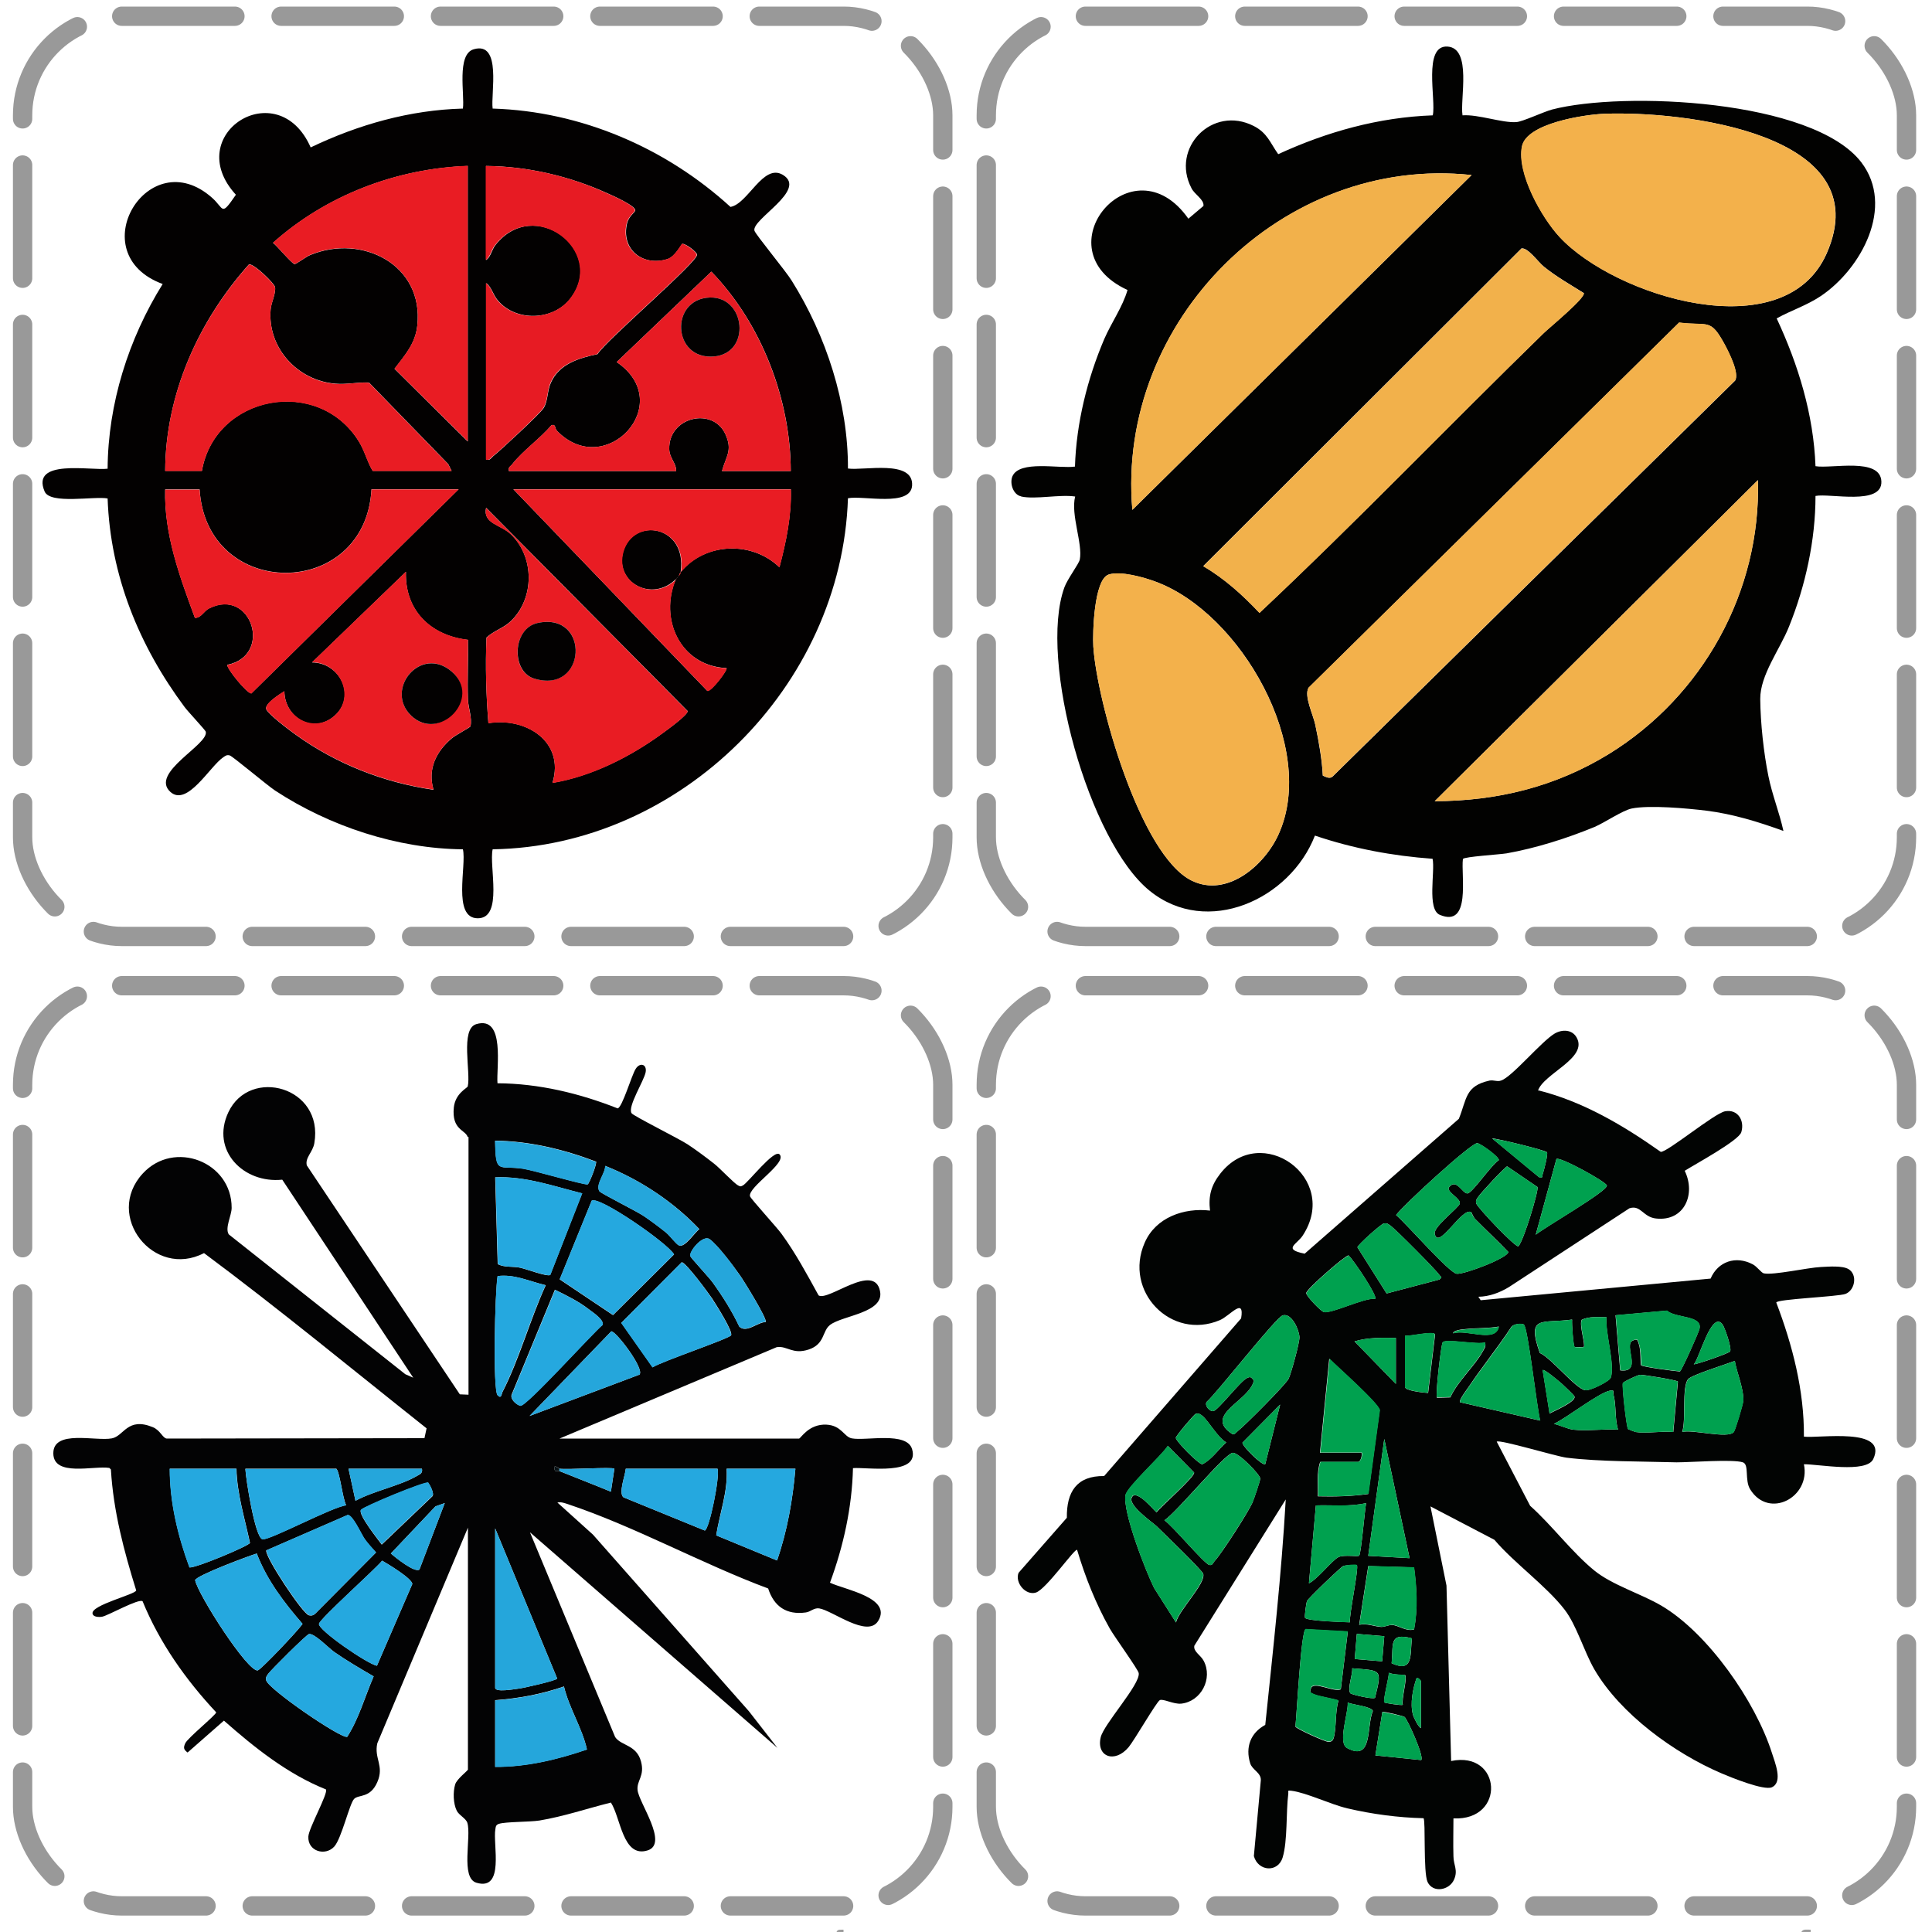 <?xml version="1.0" encoding="UTF-8"?>
<svg id="Layer_1" xmlns="http://www.w3.org/2000/svg" version="1.1" viewBox="0 0 100 100">
  <!-- Generator: Adobe Illustrator 29.5.0, SVG Export Plug-In . SVG Version: 2.1.0 Build 137)  -->
  <path d="M93.72,99.88v.12h-.48c.08-.18.32-.11.48-.12ZM43.66,99.88v.12h-.36c.05-.16.23-.11.36-.12Z" style="fill: #9c9c9c;"/>
  <path d="M52.85,25.69c-.4-.08-.6-.66-.45-1.03.36-.86,2.45-.39,3.24-.51.07-2.25.64-4.55,1.52-6.61.37-.85.95-1.66,1.2-2.53-4.55-2.09.25-7.82,3.15-3.69l.78-.66c.05-.33-.46-.59-.62-.92-1.09-2.08,1.08-4.31,3.22-3.22.71.36.85.87,1.27,1.46,2.52-1.16,5.2-1.91,8-2.01.18-.8-.52-3.64.76-3.56s.64,2.73.78,3.56c.81-.06,2.05.4,2.78.35.33-.02,1.38-.52,1.85-.65,3.68-.96,13.5-.53,16.01,2.73,1.75,2.29,0,5.51-2.09,6.92-.75.5-1.51.73-2.29,1.16,1.12,2.4,1.91,4.98,2.01,7.65.84.14,3.36-.47,3.41.79s-2.67.6-3.41.75c0,2.29-.52,4.65-1.37,6.76-.47,1.18-1.5,2.51-1.49,3.75s.18,2.8.42,3.98c.19.96.57,1.89.78,2.85-1.29-.47-2.62-.88-3.99-1.05-.98-.12-2.95-.3-3.87-.11-.47.1-1.38.72-1.91.95-1.43.59-3.04,1.1-4.56,1.37-.37.06-2.19.17-2.26.29-.11.85.44,3.58-1.2,2.89-.67-.29-.23-2.25-.37-2.9-2.08-.15-4.11-.53-6.09-1.2-1.28,3.3-5.57,5.27-8.55,2.86-3.15-2.54-5.77-11.95-4.42-15.7.15-.43.76-1.23.8-1.45.16-.82-.48-2.32-.24-3.26-.8-.12-2.05.16-2.79,0h0ZM83.02,5.89c-.98.04-4,.48-4.24,1.69-.27,1.39,1.02,3.69,1.95,4.69,2.86,3.08,11.61,5.8,13.81.87,2.79-6.27-7.53-7.41-11.51-7.25h0ZM76.17,9.06c-9.77-1.05-18.4,7.55-17.56,17.33,0,0,17.56-17.33,17.56-17.33ZM78.74,12.87l-16.46,16.43c1.1.65,2.04,1.5,2.91,2.42,5.01-4.71,9.78-9.68,14.71-14.48.28-.28,2.14-1.8,2.08-2.07-.7-.44-1.43-.85-2.07-1.37-.29-.23-.84-1.02-1.17-.94h0ZM68.47,40.15c.18.07.36.19.52.03l20.82-20.48c.22-.38-.31-1.43-.53-1.85-.76-1.41-.83-.96-2.37-1.15l-19.18,18.9c-.25.42.24,1.39.35,1.92.18.87.34,1.75.39,2.64h0ZM74.26,41.47c3.24-.01,6.24-.75,9.01-2.44,4.87-3,7.88-8.42,7.72-14.18l-16.73,16.62ZM57.38,29.74c-.76.26-.83,3.03-.79,3.72.18,2.83,2.42,10.81,5.09,12.12,1.83.9,3.78-.79,4.5-2.4,2.03-4.49-1.97-11.45-6.36-13.07-.61-.23-1.84-.57-2.44-.37h0Z" style="fill: #020201;"/>
  <path d="M35.24,29.6c-.08.1-.08.17-.12.24-.02.04-.1.07-.12.12-1.25,1.25-3.18.19-2.75-1.39.51-1.84,3.33-1.39,2.98,1.03Z" style="fill: #030101;"/>
  <path d="M25.51,5.62c4.56.14,8.95,2.03,12.3,5.09.91-.16,1.69-2.27,2.71-1.66,1.3.78-1.63,2.3-1.47,2.89.05.19,1.64,2.11,1.93,2.59,1.79,2.86,2.92,6.34,2.91,9.72.81.12,3.4-.48,3.32.88-.07,1.13-2.55.5-3.32.66-.32,9.72-8.65,18.02-18.39,18.17-.2.86.56,3.57-.77,3.57s-.57-2.72-.77-3.57c-3.38-.03-6.9-1.19-9.72-3.04-.41-.27-2.2-1.78-2.35-1.82-.16-.04-.22.02-.34.1-.69.47-1.86,2.57-2.73,1.79-1.09-.99,2-2.45,1.83-3.12-.02-.08-.94-1.06-1.1-1.28-2.35-3.16-3.84-6.8-3.98-10.79-.69-.13-2.97.32-3.26-.36-.73-1.71,2.39-1.07,3.26-1.18.02-3.36,1.08-6.72,2.85-9.56-4.26-1.57-.74-7.4,2.56-4.46.64.57.44.99,1.23-.16-2.86-3.12,2.17-6.32,3.87-2.45,2.46-1.18,5.14-1.94,7.88-2.01.1-.72-.34-2.81.56-3.07,1.47-.43.87,2.33.98,3.07,0,0,0,0,0,0ZM24.21,8.59c-3.69.13-7.33,1.52-10.08,3.98.21.15.98,1.09,1.12,1.1.09,0,.6-.39.81-.47,2.69-1.11,5.88.51,5.54,3.65-.1.94-.64,1.53-1.18,2.24l3.79,3.76v-14.25s0,0,0,0ZM25.16,8.59v4.87c.24-.15.28-.51.48-.77,2.01-2.56,5.75.27,3.91,2.73-.89,1.19-2.85,1.25-3.79.12-.25-.3-.31-.67-.59-.89v9.14c.21.05.24-.08.36-.18.36-.28,2.44-2.21,2.61-2.49.23-.38.18-.88.37-1.3.43-.99,1.47-1.29,2.42-1.49.48-.75,5.21-4.79,5.15-5.15-.02-.15-.58-.57-.76-.56-.05,0-.36.66-.77.79-1.29.4-2.42-.51-2.09-1.86.08-.34.4-.56.42-.65.05-.24-1.2-.79-1.45-.9-1.94-.88-4.11-1.39-6.25-1.41h0s0,0,0,0ZM23.38,24.38l-.18-.36-4.1-4.22c-.57-.03-1.12.11-1.72.06-1.97-.15-3.55-1.85-3.37-3.86.03-.35.3-.88.22-1.16-.04-.17-1.05-1.18-1.34-1.16-2.62,2.93-4.32,6.71-4.34,10.69h1.9c.68-3.92,6.01-4.93,8.12-1.53.32.51.42,1.03.72,1.53h4.09ZM40.93,24.38c-.01-3.73-1.52-7.64-4.11-10.32l-4.9,4.68c3.14,2.14-.58,6.15-3.09,3.56-.13-.14-.05-.37-.29-.29-.57.68-1.49,1.33-2.02,2.01-.09.12-.23.15-.18.36h8.66c0-.43-.35-.67-.36-1.13-.05-1.67,2.26-2.21,2.91-.77.38.84.03,1.13-.18,1.9h3.56ZM10.33,25.33h-1.78c-.06,2.32.75,4.51,1.54,6.65.34,0,.45-.36.75-.5,2.18-1.08,3.3,2.46.92,2.93,0,.23,1.02,1.48,1.25,1.48l10.73-10.57h-4.51c-.32,5.76-8.55,5.78-8.9,0h0ZM35.24,29.6c1.26-1.53,3.69-1.61,5.1-.24.35-1.31.63-2.67.59-4.04h-14.36l10.04,10.44c.21.04,1.08-1.11.99-1.18-2.38-.11-3.51-2.53-2.61-4.63.04-.04.09-.07.12-.12.05-.09.09-.07.12-.24h0ZM28.6,40.52c2.02-.34,4.04-1.36,5.68-2.56.22-.16,1.35-.97,1.31-1.16l-10.43-10.52c-.18.83.77.87,1.29,1.38,1.22,1.18,1.22,3.3,0,4.48-.38.37-.9.51-1.27.86-.06,1.48-.02,2.96.1,4.43,1.94-.32,3.96.95,3.32,3.08h0ZM21.01,29.6l-4.86,4.69c1.44,0,2.3,1.73,1.19,2.74s-2.61.12-2.62-1.25c-.25.16-.95.59-.95.89,0,.22,1.24,1.15,1.51,1.34,2.1,1.52,4.58,2.5,7.16,2.87-.32-1.06.13-1.98.95-2.67.19-.16.94-.56.96-.61.1-.43-.11-.97-.13-1.4-.03-1.02.02-2.06,0-3.08-1.92-.22-3.27-1.51-3.21-3.51h0Z" style="fill: #030101;"/>
  <path d="M79.6,56.43c2.33.58,4.42,1.82,6.36,3.19.33.03,2.78-2,3.33-2.1.66-.12,1.02.48.84,1.08-.13.44-2.43,1.68-2.93,2,.59,1.21-.02,2.63-1.48,2.47-.68-.07-.79-.72-1.38-.53l-6.24,4.08c-.48.29-1.01.49-1.58.5l.12.18,11.9-1.12c.38-.89,1.31-1.2,2.18-.74.22.11.45.45.58.47.52.1,2.27-.3,2.95-.33.4-.02,1.11-.08,1.43.11.47.28.34,1.08-.15,1.28-.39.15-3.59.27-3.59.45.84,2.21,1.45,4.56,1.43,6.94.77.1,4.37-.51,3.59,1.16-.35.75-2.84.26-3.59.27.36,1.71-1.81,2.86-2.78,1.3-.3-.48-.04-1.29-.38-1.4-.51-.17-2.68,0-3.43,0-1.75-.05-3.99-.03-5.69-.24-.52-.06-3.48-.96-3.62-.83l1.73,3.32c1.12,1,2.16,2.4,3.31,3.34.94.77,2.42,1.2,3.5,1.84,2.4,1.42,4.85,4.94,5.7,7.6.16.51.59,1.52,0,1.79-.41.18-2.11-.51-2.6-.72-2.44-1.04-5.25-3.08-6.59-5.39-.54-.94-.92-2.29-1.54-3.09-.95-1.23-2.6-2.4-3.63-3.61l-3.31-1.73.83,4.1.24,9.08c2.62-.55,2.85,3.1.12,2.97,0,.65-.02,1.31,0,1.96,0,.45.25.72.03,1.21-.24.55-1.09.71-1.37.12-.23-.5-.09-3.18-.21-3.3-1.31-.03-2.66-.21-3.94-.51-.89-.21-2.11-.81-2.89-.91-.24-.03-.15,0-.17.17-.12.94-.03,2.42-.29,3.28-.24.8-1.27.73-1.49-.07l.36-3.92c.02-.4-.44-.53-.55-.88-.26-.84.02-1.58.78-1.99.4-3.87.84-7.78,1.06-11.67l-4.73,7.57c-.07.3.33.49.48.78.49.92-.13,2.11-1.16,2.22-.4.04-.94-.27-1.11-.18s-1.3,2.05-1.61,2.43c-.72.86-1.68.5-1.45-.5.15-.68,2.06-2.75,1.97-3.33-.03-.19-1.27-1.9-1.5-2.31-.72-1.28-1.27-2.66-1.69-4.07-.12-.09-1.6,2.04-2.13,2.21s-1.1-.51-.9-1.02l2.5-2.85c-.02-1.34.51-2.18,1.93-2.16l7.09-8.16c.19-1.14-.58-.13-1.1.09-2.52,1.07-5-1.49-3.89-4.01.57-1.31,2.04-1.82,3.38-1.66-.09-.76.06-1.31.53-1.91,2.1-2.7,6.22.21,4.27,3.2-.3.46-1.06.71.1.94l7.98-6.98c.42-1.04.32-1.7,1.59-1.98.21-.04.4.07.59,0,.56-.17,2.1-2.04,2.79-2.44.39-.22.89-.2,1.12.2.63,1.08-1.73,1.88-2,2.78h.02,0ZM80.07,59.64c-.1-.11-2.48-.69-2.84-.72l2.43,2.01c.25.04.14-.03.19-.16.06-.17.29-1.06.22-1.14h0ZM76.15,62.74c-.48-.28-1.72,2.03-1.89,1.11-.06-.37,1.26-1.34,1.3-1.56.04-.26-.64-.56-.58-.81.4-.56.72.34.99.29.25-.04,1.25-1.51,1.61-1.72.03-.16-.95-.87-1.12-.88-.33,0-3.79,3.17-4.2,3.72.49.4,2.75,3,3.14,3.04s2.66-.82,2.67-1.13c-.56-.59-1.16-1.14-1.73-1.72-.09-.1-.17-.33-.19-.34h0ZM79.49,63.91c.4-.35,3.75-2.27,3.68-2.55-.05-.2-2.44-1.51-2.61-1.37l-1.07,3.92h0ZM79.58,61.44l-1.57-1.07c-.11.02-1.39,1.4-1.5,1.58-.08.12-.14.17-.1.34.05.2,2,2.26,2.18,2.22.28-.29,1.07-2.93.99-3.07ZM71.62,63.33c-.16.04-1.35,1.11-1.36,1.23l1.51,2.39,2.73-.72c.19-.15.08-.12,0-.24-.17-.26-2.29-2.39-2.54-2.56-.12-.08-.17-.14-.34-.1h0ZM71.18,67.23c.13-.15-1.11-2-1.38-2.25-.14-.03-2.19,1.75-2.19,1.95,0,.16.78.96.91.98.44.08,2.05-.73,2.65-.69h0ZM84.95,70.67c.06.08,1.73.3,2,.32.1-.06.96-1.99,1.01-2.2.18-.72-1.25-.55-1.68-.95l-2.66.24.24,2.85c1.19.15.14-1.32.65-1.54.28-.12.24,0,.31.16.12.31.08,1.08.12,1.13h0ZM66.4,68.08c-.34.08-3.38,3.98-3.95,4.49-.11.19.17.5.35.47.25-.04,1.38-1.53,1.74-1.71.21-.11.23-.02.36.12-.2,1.06-2.66,1.78-1.11,2.78.14.03.19-.1.28-.16.35-.27,2.49-2.41,2.63-2.71.13-.27.57-1.87.56-2.15-.02-.39-.4-1.25-.86-1.13h0ZM83.16,68.18c-.43,0-.89-.06-1.29.13-.15.26.21,1.3.1,1.41-.01.01-.45,0-.47,0-.07-.06-.15-1.21-.13-1.42-1.54.22-2.38-.28-1.67,1.73.6.26,1.84,1.84,2.35,1.93.24.04,1.25-.46,1.32-.65.23-.68-.3-2.34-.22-3.13h0ZM89.55,69.95c.1-.16-.28-1.25-.4-1.41-.57-.72-1.2,1.81-1.48,2.08.26-.03,1.83-.58,1.88-.67h0ZM78.88,68.56c-.13-.08-.52-.03-.64.1-.7,1.07-1.51,2.06-2.22,3.12-.09.13-.53.71-.45.8l4.15.95c-.17-.58-.63-4.83-.85-4.97h0ZM77.59,68.66c-.56.1-1.14.07-1.71.13-.14.01-.65.05-.67.22.7-.23,2.22.53,2.37-.36h0ZM72.73,69.13v2.67c0,.18.97.29,1.19.3l.36-3.02c0-.22-1.35.1-1.54.06h0ZM72.25,69.25c-.72-.01-1.44-.03-2.14.18l2.14,2.2v-2.38ZM76.87,69.49c-.4.13-2.06-.22-2.2,0-.08.12-.39,2.76-.29,2.86l.69-.02c.38-.85,1.27-1.62,1.69-2.4.08-.14.16-.23.11-.42h0ZM68.34,75.19h2.13c.05.14-.05.48-.18.48h-1.96c-.19.57-.1,1.19-.12,1.78.88.02,1.74,0,2.61-.12l.59-4.33c-.03-.35-2.21-2.27-2.61-2.67l-.48,4.87h0ZM89.8,70.44c-.39.15-2.28.74-2.43.95-.33.45-.09,2.09-.3,2.73.52-.15,2.37.37,2.67,0,.08-.1.48-1.44.49-1.62.03-.63-.33-1.44-.44-2.06h0s0,0,0,0ZM80.2,73.17c.22-.13,1.36-.6,1.3-.88-.02-.08-.53-.54-.65-.66-.09-.08-.93-.8-1-.71l.36,2.26h0ZM84.65,74.12c.58.09,1.35-.06,1.96,0l.24-2.61c-.06-.08-1.8-.36-1.95-.35-.13,0-.88.36-.9.43-.05.19.19,2.29.27,2.38.01.01.34.14.39.15h0ZM81.44,74c.73.08,1.57-.05,2.31,0-.18-.6-.08-1.24-.24-1.84-.03-.13.08-.23-.18-.18-.58.11-2.25,1.42-2.9,1.72.3.06.72.27,1.01.3ZM65.49,75.78l.77-3.08-1.95,1.97c-.03.17,1.05,1.24,1.18,1.11h0ZM61.89,73.18c-.08.02-1.03,1.14-1.03,1.24,0,.18,1.18,1.37,1.37,1.37.49-.24.83-.77,1.24-1.13-.45-.26-.92-1.12-1.24-1.38-.12-.09-.18-.14-.34-.1h0ZM72.96,80.65l-1.31-6.17-.83,6.05,2.14.12h0ZM58.61,77.45c.29-.29,1.05.65,1.25.83.25-.32,1.99-1.84,1.95-2.06l-1.36-1.38c-.34.52-2.11,2.12-2.19,2.55-.16.85,1.04,3.93,1.48,4.81l1.13,1.78c.13-.61,1.55-2.02,1.41-2.52-.04-.17-2.09-2.15-2.41-2.46-.22-.21-1.62-1.17-1.25-1.54h0ZM63.79,75.2c-.47.12-2.87,3.06-3.52,3.49.41.27,2.06,2.25,2.32,2.31.17.04.19-.1.27-.19.37-.39,1.73-2.51,1.96-3.02.08-.18.4-1.12.41-1.26,0-.2-1.17-1.4-1.44-1.33h0ZM70.71,77.8c-.85.2-1.73.09-2.6.12l-.36,4.03c.44-.2,1.22-1.22,1.54-1.36.3-.13.99,0,1.06-.07.1-.09.29-2.37.36-2.72ZM70.23,81s-.57,0-.71.06c-.12.05-1.82,1.68-1.87,1.81-.04.1-.14.81-.1.87.12.16,1.97.22,2.32.23-.04-.41.48-2.85.36-2.97h0ZM73.2,81.13l-2.38-.07-.47,3.04c.4-.09.79.09,1.14.11.2,0,.38-.11.57-.1.34.02.73.35,1.13.23.2-1.06.14-2.14,0-3.2h0ZM69.76,84.45l-2.18-.12c-.24.06-.46,4.44-.53,5.04.04.11,1.54.79,1.71.79.15,0,.23-.06.27-.2.15-.51.07-1.38.25-1.93-.04-.06-1.05-.23-1.27-.33-.17-.08-.24-.08-.15-.32.15-.38,1.19.23,1.54.06l.36-2.97h0ZM71.65,84.69l-1.42-.12-.11,1.3,1.42.12.11-1.3h0ZM73.08,84.8c-1.21-.32-.95.32-1.05,1.29,1.15.52.95-.47,1.05-1.29ZM71.17,87.88c.38-1.52.33-1.4-1.18-1.53.03.31-.26,1.05-.1,1.29.05.07,1.17.33,1.28.24h0ZM72.72,86.7s-.67-.02-.83-.12c0,.26-.32,1.44-.23,1.54.03.03.9.17.95.12-.08-.28.25-1.42.12-1.54h0ZM73.55,89.44v-2.43s-.17-.24-.24-.12c-.18.53-.33,1.27-.18,1.85.03.13.27.64.42.71h0ZM69.76,88.13c.04.52-.54,2.08-.03,2.35,1.34.72.99-1.13,1.33-1.92-.06-.23-1.03-.32-1.29-.43h0ZM72.7,88.87c-.08-.06-1.1-.3-1.15-.26l-.36,2.25,2.37.24c.17-.17-.71-2.11-.86-2.23h0Z" style="fill: #020403;"/>
  <path d="M24.21,58.86c-.11-.39-.84-.36-.72-1.54.08-.74.7-1,.72-1.09.17-.71-.4-2.97.44-3.22,1.52-.46,1.03,2.28,1.1,3.06,2.13.01,4.25.52,6.22,1.3.24-.05.72-1.71.93-2.04.22-.36.59-.25.52.16-.08.45-.95,1.79-.73,2.13.09.14,2.46,1.32,2.9,1.61s.95.67,1.37,1c.3.23,1.03,1.02,1.25,1.13.11.06.12.06.24,0,.27-.14,1.62-1.9,1.9-1.61.42.44-1.65,1.69-1.53,2.17.03.12,1.4,1.62,1.63,1.94.73,1,1.32,2.1,1.92,3.19.5.32,2.88-1.73,3.18-.22.23,1.13-1.94,1.25-2.59,1.75-.41.32-.26.99-1.1,1.27s-1.12-.21-1.66-.12l-11.24,4.73h12.4c.08,0,.5-.77,1.42-.72.78.04.9.63,1.31.71.74.14,2.85-.37,3.12.56.41,1.39-2.34.92-3.06.98-.05,2.03-.49,4.03-1.19,5.93.75.36,3.22.77,2.5,1.97-.55.92-2.38-.54-3.06-.64-.27-.04-.45.18-.69.21-1,.14-1.65-.31-1.95-1.24-3.41-1.27-6.93-3.22-10.35-4.36-.19-.06-.35-.13-.56-.09l1.84,1.66,8.07,9.14,1.48,1.9-12.81-11.16,4.41,10.6c.31.46,1.11.39,1.34,1.27.2.75-.23.97-.18,1.47.06.66,1.63,2.79.51,3.13-1.28.39-1.38-1.7-1.89-2.48-1.24.31-2.44.72-3.7.93-.52.08-1.75.06-2.09.17-.16.05-.17.14-.19.28-.14.77.5,3.21-.98,2.77-.84-.25-.25-2.38-.47-3.1-.07-.23-.44-.4-.55-.63-.18-.36-.2-.97-.08-1.36.08-.28.66-.71.66-.77v-12.52l-4.69,11.16c-.18.79.37,1.16,0,2.01s-.96.63-1.2.87-.65,2.05-1.03,2.47c-.47.51-1.38.24-1.34-.52.02-.44,1.04-2.25.91-2.44-1.99-.8-3.69-2.16-5.28-3.56l-1.88,1.65c-.2-.15-.23-.24-.12-.48.13-.28,1.6-1.47,1.6-1.6-1.58-1.69-2.93-3.6-3.81-5.75-.21-.15-1.76.73-2.09.8-.17.03-.47.02-.5-.16-.09-.44,2.22-.99,2.26-1.2-.64-2.06-1.18-4.09-1.31-6.26l-.08-.08c-.8-.13-2.9.48-2.9-.76s2.19-.61,3.03-.77c.63-.12.8-1.12,2.12-.58.39.16.51.57.72.59l13.34-.02.11-.51c-3.82-3.03-7.62-6.17-11.52-9.07-2.59,1.35-5.19-1.93-3.17-4.12,1.62-1.76,4.61-.61,4.6,1.78,0,.39-.36,1.04-.15,1.37l9.14,7.24.41.18-6.78-10.25c-2,.21-3.72-1.51-2.79-3.49,1.11-2.36,4.95-1.32,4.45,1.6-.08.47-.49.75-.39,1.15l7.92,11.85.45.02v-13.36h0s0,.01,0,.01ZM30.84,60.12c-1.66-.63-3.43-1.06-5.21-1.08.03,1.78.17,1.26,1.45,1.45.54.08,3.15.85,3.34.81.07-.02.5-1.08.43-1.19h0ZM31.33,60.35c0,.4-.52.96-.3,1.31.07.11,1.9,1.02,2.29,1.28s.8.57,1.16.86c.2.16.49.57.66.66.3.15.81-.66,1.06-.84-1.35-1.42-3.04-2.54-4.86-3.27,0,0,0,0,0,0ZM30.14,61.77c-1.49-.37-2.94-.9-4.51-.83l.13,4.49c.37.19.79.1,1.18.19.31.07,1.4.48,1.54.37l1.65-4.22h0ZM30.63,62.14l-1.66,4.08,2.76,1.85,3.16-3.14c-.35-.6-3.89-3.04-4.26-2.78h0ZM39.63,68.42c.1-.14-1.13-2.13-1.33-2.41-.33-.47-1.15-1.57-1.57-1.87-.35-.24-1.06.62-1,.88.02.08.96,1.09,1.15,1.35.52.72,1,1.48,1.39,2.3.38.35.94-.24,1.37-.24h0ZM37.84,69.12c.13-.18-.8-1.63-.98-1.91-.21-.31-1.33-1.83-1.57-1.88l-3.13,3.14,1.62,2.3c.48-.31,3.94-1.47,4.07-1.66h0ZM28.24,66.52c-.82-.19-1.61-.58-2.48-.47-.14.76-.26,5.91,0,6.17.2.21.2-.08.25-.17.87-1.69,1.44-3.79,2.24-5.53h0ZM28.72,66.76l-2.24,5.43c-.08.24.25.52.45.57.29.07,3.72-3.74,4.26-4.19.07-.27-.49-.63-.71-.8-.54-.42-1.16-.72-1.77-1.02h0ZM33.1,71.15c.27-.31-1.24-2.28-1.46-2.24l-4.23,4.38,5.69-2.14ZM28.95,76.02s-.35-.3-.24.06c.04.13.16.03.24.06.89.36,1.78.7,2.67,1.07l.18-1.19c-.1-.1-2.4.06-2.85,0ZM12.23,76.02h-3.44c0,1.75.42,3.48,1.02,5.11.31.04,3.07-1.11,3.13-1.27-.27-1.27-.67-2.53-.7-3.84h0ZM17.39,76.02h-4.69c.02.49.5,3.6.89,3.65s3.62-1.68,4.33-1.76c-.19-.32-.34-1.83-.53-1.9ZM21.84,76.02h-3.8l.36,1.66c.9-.5,2.32-.78,3.17-1.28.16-.09.32-.14.27-.38ZM37.14,76.02h-4.75c-.03.36-.39,1.26-.12,1.48l4.21,1.72c.23-.05.79-2.78.66-3.2h0ZM41.17,76.02h-3.56c.07,1.18-.36,2.3-.54,3.45l3.15,1.3c.53-1.53.81-3.13.95-4.75ZM22.17,76.75c-.16-.09-3.38,1.25-3.49,1.41-.15.23.89,1.53,1.08,1.79l2.61-2.49c.15-.11-.15-.66-.2-.69h0ZM23.02,77.8l-.48.17-2.31,2.44c.22.19,1.23,1.01,1.48.83l1.31-3.44ZM18.01,78.41l-4.23,1.84c-.07.33,1.88,3.28,2.21,3.36.13.03.24,0,.34-.1l3.13-3.15c-.21-.24-.47-.51-.64-.78-.15-.24-.58-1.17-.82-1.16h0ZM25.63,79.11v8.25c0,.25,1,.07,1.23.04.25-.03,1.96-.42,1.98-.52l-3.21-7.77h0ZM13.29,80.41c-.44.13-3.13,1.14-3.19,1.38.14.74,2.72,4.76,3.24,4.67.16-.03,2.11-2.08,2.32-2.41-.95-1.09-1.85-2.27-2.37-3.64ZM19.78,80.78c-.38.47-3.22,3-3.27,3.27-.05.32,2.5,2.07,3,2.17l1.83-4.23c0-.28-1.25-1.03-1.56-1.21h0ZM15.99,84.58c-.14.04-1.98,1.87-2.11,2.06-.08.12-.14.17-.1.34.12.45,3.83,3,4.19,2.92.61-.95.92-2.09,1.37-3.13-.7-.41-1.39-.81-2.05-1.27-.28-.2-1.03-.98-1.3-.92h0ZM25.63,88.01v3.44c1.62.01,3.23-.38,4.75-.9-.25-1.12-.92-2.13-1.19-3.26-1.15.4-2.35.62-3.56.71h0Z" style="fill: #030304;"/>
  <path d="M83.02,5.89c3.98-.16,14.31.98,11.51,7.25-2.19,4.93-10.95,2.21-13.81-.87-.93-1-2.23-3.3-1.95-4.69.24-1.21,3.26-1.65,4.24-1.69h0Z" style="fill: #f3b14b;"/>
  <path d="M68.47,40.15c-.04-.89-.2-1.77-.39-2.64-.11-.53-.59-1.5-.35-1.92l19.18-18.9c1.54.19,1.6-.25,2.37,1.15.23.43.76,1.47.53,1.85l-20.82,20.48c-.16.16-.34.04-.52-.03h0ZM57.38,29.74c.61-.21,1.84.14,2.44.37,4.38,1.62,8.39,8.59,6.36,13.07-.72,1.6-2.68,3.29-4.5,2.4-2.67-1.31-4.91-9.29-5.09-12.12-.04-.69.03-3.46.79-3.72h0Z" style="fill: #f3b14b;"/>
  <path d="M76.17,9.06l-17.56,17.33c-.84-9.78,7.78-18.39,17.56-17.33ZM78.74,12.87c.32-.08.88.7,1.17.94.65.52,1.37.93,2.07,1.37.06.27-1.8,1.8-2.08,2.07-4.93,4.8-9.69,9.77-14.71,14.48-.87-.93-1.81-1.78-2.91-2.42l16.46-16.43h0ZM74.26,41.47l16.73-16.62c.16,5.76-2.85,11.18-7.72,14.18-2.76,1.7-5.77,2.43-9.01,2.44Z" style="fill: #f2b14b;"/>
  <path d="M25.16,8.59c2.14.02,4.31.52,6.25,1.41.26.11,1.51.66,1.45.9-.02.09-.34.31-.42.65-.33,1.35.8,2.25,2.09,1.86.42-.13.72-.78.77-.79.17-.01.73.4.76.56.06.36-4.67,4.4-5.15,5.15-.96.2-2,.5-2.42,1.49-.18.42-.13.92-.37,1.3-.17.28-2.25,2.22-2.61,2.49-.12.09-.15.23-.36.18v-9.14c.29.22.35.59.59.89.95,1.14,2.9,1.07,3.79-.12,1.84-2.45-1.91-5.28-3.91-2.73-.2.25-.24.61-.48.77v-4.87h0s0,0,0,0ZM40.93,24.38h-3.56c.21-.77.56-1.06.18-1.9-.65-1.44-2.96-.91-2.91.77.01.46.35.7.36,1.13h-8.66c-.05-.21.08-.24.18-.36.53-.69,1.44-1.33,2.02-2.01.24-.07.16.15.29.29,2.51,2.59,6.23-1.42,3.09-3.56l4.9-4.68c2.58,2.68,4.09,6.59,4.11,10.32h0ZM36.74,15.4c-2.08.06-1.95,3.25.22,3.05,1.93-.17,1.64-3.11-.22-3.05Z" style="fill: #e71b23;"/>
  <path d="M24.21,8.59v14.25l-3.79-3.76c.54-.71,1.08-1.3,1.18-2.24.34-3.13-2.85-4.76-5.54-3.65-.2.08-.72.48-.81.47-.14,0-.92-.95-1.12-1.1,2.75-2.46,6.39-3.84,10.08-3.98,0,0,0,0,0,0ZM28.6,40.52c.64-2.14-1.38-3.4-3.32-3.08-.12-1.47-.16-2.95-.1-4.43.37-.36.89-.49,1.27-.86,1.22-1.19,1.22-3.3,0-4.48-.52-.51-1.47-.55-1.29-1.38l10.43,10.52c.03.19-1.08.99-1.31,1.16-1.64,1.2-3.66,2.23-5.68,2.56h0ZM27.85,32.24c-1.34.28-1.41,2.52-.21,2.88,2.73.84,2.94-3.45.21-2.88ZM23.38,24.38h-4.09c-.3-.49-.41-1.02-.72-1.53-2.11-3.39-7.43-2.39-8.12,1.53h-1.9c.01-3.98,1.72-7.76,4.34-10.69.29-.02,1.29.99,1.34,1.16.07.29-.19.81-.22,1.16-.18,2.01,1.4,3.71,3.37,3.86.6.04,1.14-.1,1.72-.06l4.1,4.22.18.36ZM10.33,25.33c.35,5.78,8.58,5.76,8.9,0h4.51l-10.73,10.57c-.22,0-1.26-1.25-1.25-1.48,2.38-.48,1.27-4.01-.92-2.93-.29.14-.41.49-.75.5-.79-2.13-1.61-4.33-1.54-6.65h1.78ZM21.01,29.6c-.05,2,1.29,3.29,3.21,3.51.01,1.02-.04,2.06,0,3.08,0,.43.23.97.13,1.4-.01.05-.76.45-.96.61-.81.69-1.27,1.61-.95,2.67-2.57-.37-5.06-1.35-7.16-2.87-.27-.19-1.51-1.12-1.51-1.34,0-.3.7-.73.95-.89,0,1.38,1.55,2.23,2.62,1.25s.24-2.75-1.19-2.74l4.86-4.69h0ZM21.28,37.04c1.44,1.41,3.62-.96,2.1-2.28-1.6-1.39-3.5.92-2.1,2.28ZM35.12,29.84c.04-.07.03-.13.12-.24-.02.16-.06.15-.12.24ZM35,29.96s.09-.08.12-.12c-.03.04-.08.08-.12.12Z" style="fill: #e91c23;"/>
  <path d="M35,29.96c-.9,2.09.23,4.52,2.61,4.63.08.07-.78,1.23-.99,1.18l-10.04-10.44h14.36c.04,1.37-.25,2.72-.59,4.04-1.41-1.38-3.83-1.3-5.1.24.35-2.42-2.47-2.87-2.98-1.03-.44,1.57,1.5,2.64,2.75,1.39h0Z" style="fill: #e91c23;"/>
  <path d="M76.15,62.74s.09.24.19.34c.56.58,1.16,1.13,1.73,1.72,0,.31-2.27,1.17-2.67,1.13s-2.64-2.64-3.14-3.04c.42-.55,3.87-3.73,4.2-3.72.18,0,1.16.71,1.12.88-.36.21-1.37,1.68-1.61,1.72-.27.05-.6-.85-.99-.29-.05.25.63.56.58.81-.04.22-1.36,1.19-1.3,1.56.16.92,1.41-1.39,1.89-1.11h0ZM58.61,77.45c-.37.37,1.03,1.33,1.25,1.54.32.31,2.37,2.3,2.41,2.46.14.5-1.28,1.92-1.41,2.52l-1.13-1.78c-.44-.88-1.63-3.95-1.48-4.81.08-.44,1.86-2.03,2.19-2.55l1.36,1.38c.04.22-1.7,1.74-1.95,2.06-.2-.18-.96-1.11-1.25-.83h0ZM68.34,75.19l.48-4.87c.4.41,2.58,2.33,2.61,2.67l-.59,4.33c-.87.13-1.73.14-2.61.12.01-.59-.07-1.21.12-1.78h1.96c.12,0,.23-.34.18-.48h-2.14Z" style="fill: #00a14f;"/>
  <path d="M63.79,75.2c.27-.07,1.44,1.13,1.44,1.33,0,.13-.32,1.08-.41,1.26-.24.51-1.6,2.63-1.96,3.02-.08.09-.1.23-.27.19-.25-.05-1.92-2.04-2.32-2.31.65-.43,3.06-3.36,3.52-3.49h0ZM66.4,68.08c.46-.12.84.75.86,1.13.01.28-.43,1.87-.56,2.15-.14.29-2.28,2.44-2.63,2.71-.09.07-.14.19-.28.16-1.55-1,.91-1.72,1.11-2.78-.13-.14-.15-.23-.36-.12-.36.18-1.49,1.67-1.74,1.71-.19.03-.46-.28-.35-.47.57-.51,3.62-4.41,3.95-4.49h0ZM78.88,68.56c.21.13.68,4.38.85,4.97l-4.15-.95c-.08-.09.36-.67.45-.8.71-1.05,1.53-2.05,2.22-3.12.11-.14.51-.19.64-.1h0ZM69.76,84.45l-.36,2.97c-.35.17-1.4-.44-1.54-.06-.09.24-.02.24.15.32.22.11,1.23.27,1.27.33-.18.55-.1,1.43-.25,1.93-.04.14-.12.2-.27.2-.17,0-1.67-.68-1.71-.79.07-.6.29-4.97.53-5.04l2.18.12h0ZM83.16,68.18c-.08.79.45,2.44.22,3.13-.06.19-1.08.7-1.32.65-.51-.1-1.75-1.67-2.35-1.93-.71-2.01.13-1.51,1.67-1.73-.03.2.06,1.36.13,1.42.02.02.45.02.47,0,.11-.1-.25-1.15-.1-1.41.4-.19.86-.13,1.29-.13h0ZM84.95,70.67s0-.82-.12-1.13c-.07-.17-.03-.28-.31-.16-.51.22.54,1.69-.65,1.54l-.24-2.85,2.66-.24c.43.41,1.86.23,1.68.95-.05.21-.91,2.14-1.01,2.2-.28-.02-1.94-.24-2-.32h0ZM89.8,70.44c.1.63.46,1.44.44,2.06,0,.18-.41,1.52-.49,1.62-.31.37-2.14-.16-2.67,0,.2-.63-.03-2.28.3-2.73.15-.21,2.04-.8,2.43-.95h0s0,0,0,0ZM73.2,81.13c.14,1.06.2,2.14,0,3.2-.41.12-.8-.21-1.13-.23-.19,0-.38.11-.57.1-.35-.02-.74-.2-1.14-.11l.47-3.04,2.38.07h0ZM71.62,63.33c.16-.04.22.02.34.1.26.17,2.38,2.31,2.54,2.56.08.12.19.09,0,.24l-2.73.72-1.51-2.39c0-.12,1.2-1.19,1.36-1.23h0ZM70.71,77.8c-.07.36-.26,2.63-.36,2.72-.06.06-.76-.06-1.06.07-.33.15-1.1,1.17-1.54,1.36l.36-4.03c.87-.03,1.75.07,2.6-.12ZM79.58,61.44c.08.14-.71,2.78-.99,3.07-.18.04-2.13-2.02-2.18-2.22-.04-.16.02-.22.1-.34.12-.18,1.4-1.56,1.5-1.58,0,0,1.57,1.07,1.57,1.07ZM84.65,74.12s-.37-.13-.39-.15c-.08-.09-.32-2.19-.27-2.38.02-.07.77-.42.9-.43.16,0,1.9.27,1.95.35l-.24,2.61c-.61-.06-1.38.09-1.96,0h0ZM72.96,80.65l-2.14-.12.83-6.05,1.31,6.18h0ZM79.49,63.91l1.07-3.92c.17-.15,2.56,1.17,2.61,1.37.07.28-3.27,2.21-3.68,2.55h0ZM71.18,67.23c-.6-.05-2.22.77-2.65.69-.13-.02-.91-.82-.91-.98,0-.21,2.04-1.98,2.19-1.95.27.25,1.51,2.09,1.38,2.25h0ZM70.23,81c.12.12-.4,2.56-.36,2.97-.35,0-2.2-.07-2.32-.23-.04-.06.06-.76.1-.87.05-.13,1.75-1.75,1.87-1.81.14-.06.66-.11.71-.06h0ZM76.87,69.49c.04.19-.04.28-.11.42-.42.78-1.31,1.56-1.69,2.4l-.69.02c-.1-.1.21-2.74.29-2.86.14-.21,1.8.14,2.2,0h0ZM72.7,88.87c.15.12,1.03,2.06.86,2.23l-2.37-.24.36-2.25s1.07.2,1.15.26h0ZM72.73,69.13c.2.04,1.53-.28,1.54-.06l-.36,3.02c-.21,0-1.19-.12-1.19-.3v-2.67h0ZM81.44,74c-.29-.03-.71-.23-1.01-.3.66-.31,2.32-1.62,2.9-1.72.26-.05.14.05.18.18.15.6.06,1.24.24,1.84-.74-.05-1.58.08-2.31,0ZM61.89,73.18c.16-.04.23,0,.34.1.32.25.79,1.11,1.24,1.38-.42.36-.75.9-1.24,1.13-.19,0-1.37-1.19-1.37-1.37,0-.1.96-1.21,1.03-1.24h0ZM69.76,88.13c.26.1,1.23.2,1.29.43-.33.79.01,2.65-1.33,1.92-.5-.27.08-1.83.03-2.35h0ZM72.25,69.25v2.38l-2.14-2.2c.69-.21,1.42-.19,2.14-.18ZM65.49,75.78c-.12.13-1.21-.95-1.18-1.11l1.95-1.97-.77,3.08h0ZM80.07,59.64c.07.08-.16.97-.22,1.14-.05.13.06.2-.19.16l-2.43-2.01c.36.02,2.75.6,2.84.72h0ZM80.2,73.17l-.36-2.26c.07-.08.92.63,1,.71.12.11.63.58.65.66.06.28-1.08.75-1.3.88h0ZM71.65,84.69l-.11,1.3-1.42-.12.11-1.3,1.42.12ZM71.17,87.88c-.1.09-1.23-.17-1.28-.24-.15-.24.13-.98.1-1.29,1.5.13,1.55.01,1.18,1.53h0ZM72.72,86.7c.13.13-.2,1.26-.12,1.54-.04.04-.92-.09-.95-.12-.09-.1.24-1.28.23-1.54.16.1.8.09.83.12h0ZM73.08,84.8c-.11.82.09,1.82-1.05,1.29.1-.97-.15-1.61,1.05-1.29ZM73.55,89.44c-.15-.06-.39-.57-.42-.71-.15-.57,0-1.31.18-1.85.06-.12.24.1.24.12v2.43h0ZM77.59,68.66c-.15.89-1.67.13-2.37.36.01-.17.53-.21.67-.22.56-.06,1.14-.03,1.71-.13h0ZM89.55,69.95c-.05.08-1.62.64-1.88.67.28-.27.91-2.8,1.48-2.08.12.15.5,1.25.4,1.41h0Z" style="fill: #00a14f;"/>
  <path d="M30.63,62.14c.37-.26,3.9,2.18,4.26,2.78l-3.16,3.14-2.76-1.85,1.66-4.08h0ZM13.29,80.41c.52,1.36,1.42,2.54,2.37,3.64-.21.33-2.16,2.38-2.32,2.41-.52.09-3.09-3.93-3.24-4.67.05-.24,2.75-1.24,3.19-1.38ZM37.84,69.12c-.13.18-3.59,1.35-4.07,1.66l-1.62-2.3,3.13-3.14c.25.04,1.37,1.56,1.57,1.88.18.27,1.11,1.72.98,1.91h0ZM30.14,61.77l-1.65,4.22c-.14.1-1.23-.3-1.54-.37-.39-.09-.81,0-1.18-.19l-.13-4.49c1.57-.07,3.02.46,4.51.83h0ZM15.99,84.58c.27-.07,1.02.72,1.3.92.66.46,1.36.87,2.05,1.27-.46,1.03-.76,2.19-1.37,3.13-.35.08-4.07-2.47-4.19-2.92-.04-.16.02-.22.1-.34.13-.19,1.96-2.02,2.11-2.06h0ZM12.23,76.02c.03,1.31.44,2.57.7,3.84-.05.16-2.81,1.32-3.13,1.27-.6-1.63-1.02-3.36-1.02-5.11h3.44ZM18.01,78.41c.24-.01.67.92.82,1.16.17.27.43.54.64.78l-3.13,3.15c-.09.1-.2.14-.34.1-.33-.08-2.28-3.03-2.21-3.36l4.23-1.84h0Z" style="fill: #25a8df;"/>
  <path d="M25.63,88.01c1.21-.09,2.41-.31,3.56-.71.27,1.13.95,2.14,1.19,3.26-1.52.52-3.13.91-4.75.9v-3.44h0ZM25.63,79.11l3.21,7.77c-.01.11-1.73.49-1.98.52-.23.03-1.23.21-1.23-.04v-8.25h0Z" style="fill: #25a6db;"/>
  <path d="M41.17,76.02c-.14,1.61-.42,3.22-.95,4.75l-3.15-1.3c.19-1.14.62-2.27.54-3.45h3.56ZM19.78,80.78c.31.18,1.56.93,1.56,1.21l-1.83,4.23c-.5-.09-3.06-1.85-3-2.17.04-.27,2.89-2.81,3.27-3.27h0ZM17.39,76.02c.19.06.34,1.58.53,1.9-.71.07-3.95,1.82-4.33,1.76s-.87-3.16-.89-3.65c0,0,4.69,0,4.69,0ZM28.72,66.76c.61.3,1.23.6,1.77,1.02.21.16.78.52.71.8-.54.45-3.97,4.26-4.26,4.19-.21-.05-.53-.34-.45-.57l2.24-5.43h0ZM37.14,76.02c.13.43-.42,3.15-.66,3.2l-4.21-1.72c-.27-.22.09-1.13.12-1.48h4.75ZM28.24,66.52c-.81,1.75-1.38,3.83-2.24,5.53-.04.09-.04.38-.25.17-.25-.26-.13-5.4,0-6.17.87-.12,1.67.28,2.48.47h0Z" style="fill: #25a8df;"/>
  <path d="M33.1,71.15l-5.69,2.14,4.23-4.38c.22-.04,1.73,1.93,1.46,2.24ZM31.33,60.35c1.82.72,3.51,1.85,4.86,3.27-.26.17-.77.99-1.06.84-.16-.08-.46-.49-.66-.66-.36-.29-.78-.6-1.16-.86s-2.22-1.17-2.29-1.28c-.22-.35.3-.91.3-1.31h0ZM30.84,60.12c.07.1-.35,1.17-.43,1.19-.18.04-2.8-.73-3.34-.81-1.29-.2-1.42.32-1.45-1.45,1.78.02,3.55.45,5.21,1.08h0ZM39.63,68.42c-.43,0-.98.59-1.37.24-.38-.81-.86-1.57-1.39-2.3-.19-.26-1.13-1.27-1.15-1.35-.06-.25.65-1.11,1-.88.43.3,1.25,1.4,1.57,1.87.2.28,1.43,2.27,1.33,2.41h0ZM22.17,76.75c.05.03.35.58.2.69l-2.61,2.49c-.19-.25-1.23-1.55-1.08-1.79.1-.16,3.33-1.5,3.49-1.41h0ZM23.02,77.8l-1.31,3.44c-.25.18-1.26-.63-1.48-.83l2.31-2.44s.48-.17.48-.17ZM21.84,76.02c.04.24-.11.28-.27.38-.85.5-2.26.78-3.17,1.28l-.36-1.66h3.8ZM28.95,76.02c.45.06,2.75-.1,2.85,0l-.18,1.19c-.89-.37-1.78-.71-2.67-1.07v-.12h0Z" style="fill: #25a6db;"/>
  <path d="M28.95,76.02v.12c-.07-.03-.2.07-.24-.06-.11-.36.22-.06.24-.06h0Z" style="fill: #071115;"/>
  <path d="M36.74,15.4c1.86-.06,2.15,2.88.22,3.05-2.17.19-2.3-2.98-.22-3.05ZM27.85,32.24c2.73-.56,2.52,3.73-.21,2.88-1.19-.37-1.13-2.61.21-2.88ZM21.28,37.04c-1.4-1.36.5-3.66,2.1-2.28s-.65,3.68-2.1,2.28Z" style="fill: #030101;"/>
  <rect x="1.17" y=".84" width="47.63" height="47.63" rx="5.13" ry="5.13" style="fill: none; stroke: #999; stroke-dasharray: 5.86 2.39; stroke-linecap: round; stroke-miterlimit: 10;"/>
  <rect x="51.05" y=".84" width="47.63" height="47.63" rx="5.13" ry="5.13" style="fill: none; stroke: #999; stroke-dasharray: 5.86 2.39; stroke-linecap: round; stroke-miterlimit: 10;"/>
  <rect x="51.05" y="51.02" width="47.63" height="47.63" rx="5.13" ry="5.13" style="fill: none; stroke: #999; stroke-dasharray: 5.86 2.39; stroke-linecap: round; stroke-miterlimit: 10;"/>
  <rect x="1.17" y="51.02" width="47.63" height="47.63" rx="5.13" ry="5.13" style="fill: none; stroke: #999; stroke-dasharray: 5.86 2.39; stroke-linecap: round; stroke-miterlimit: 10;"/>
</svg>
